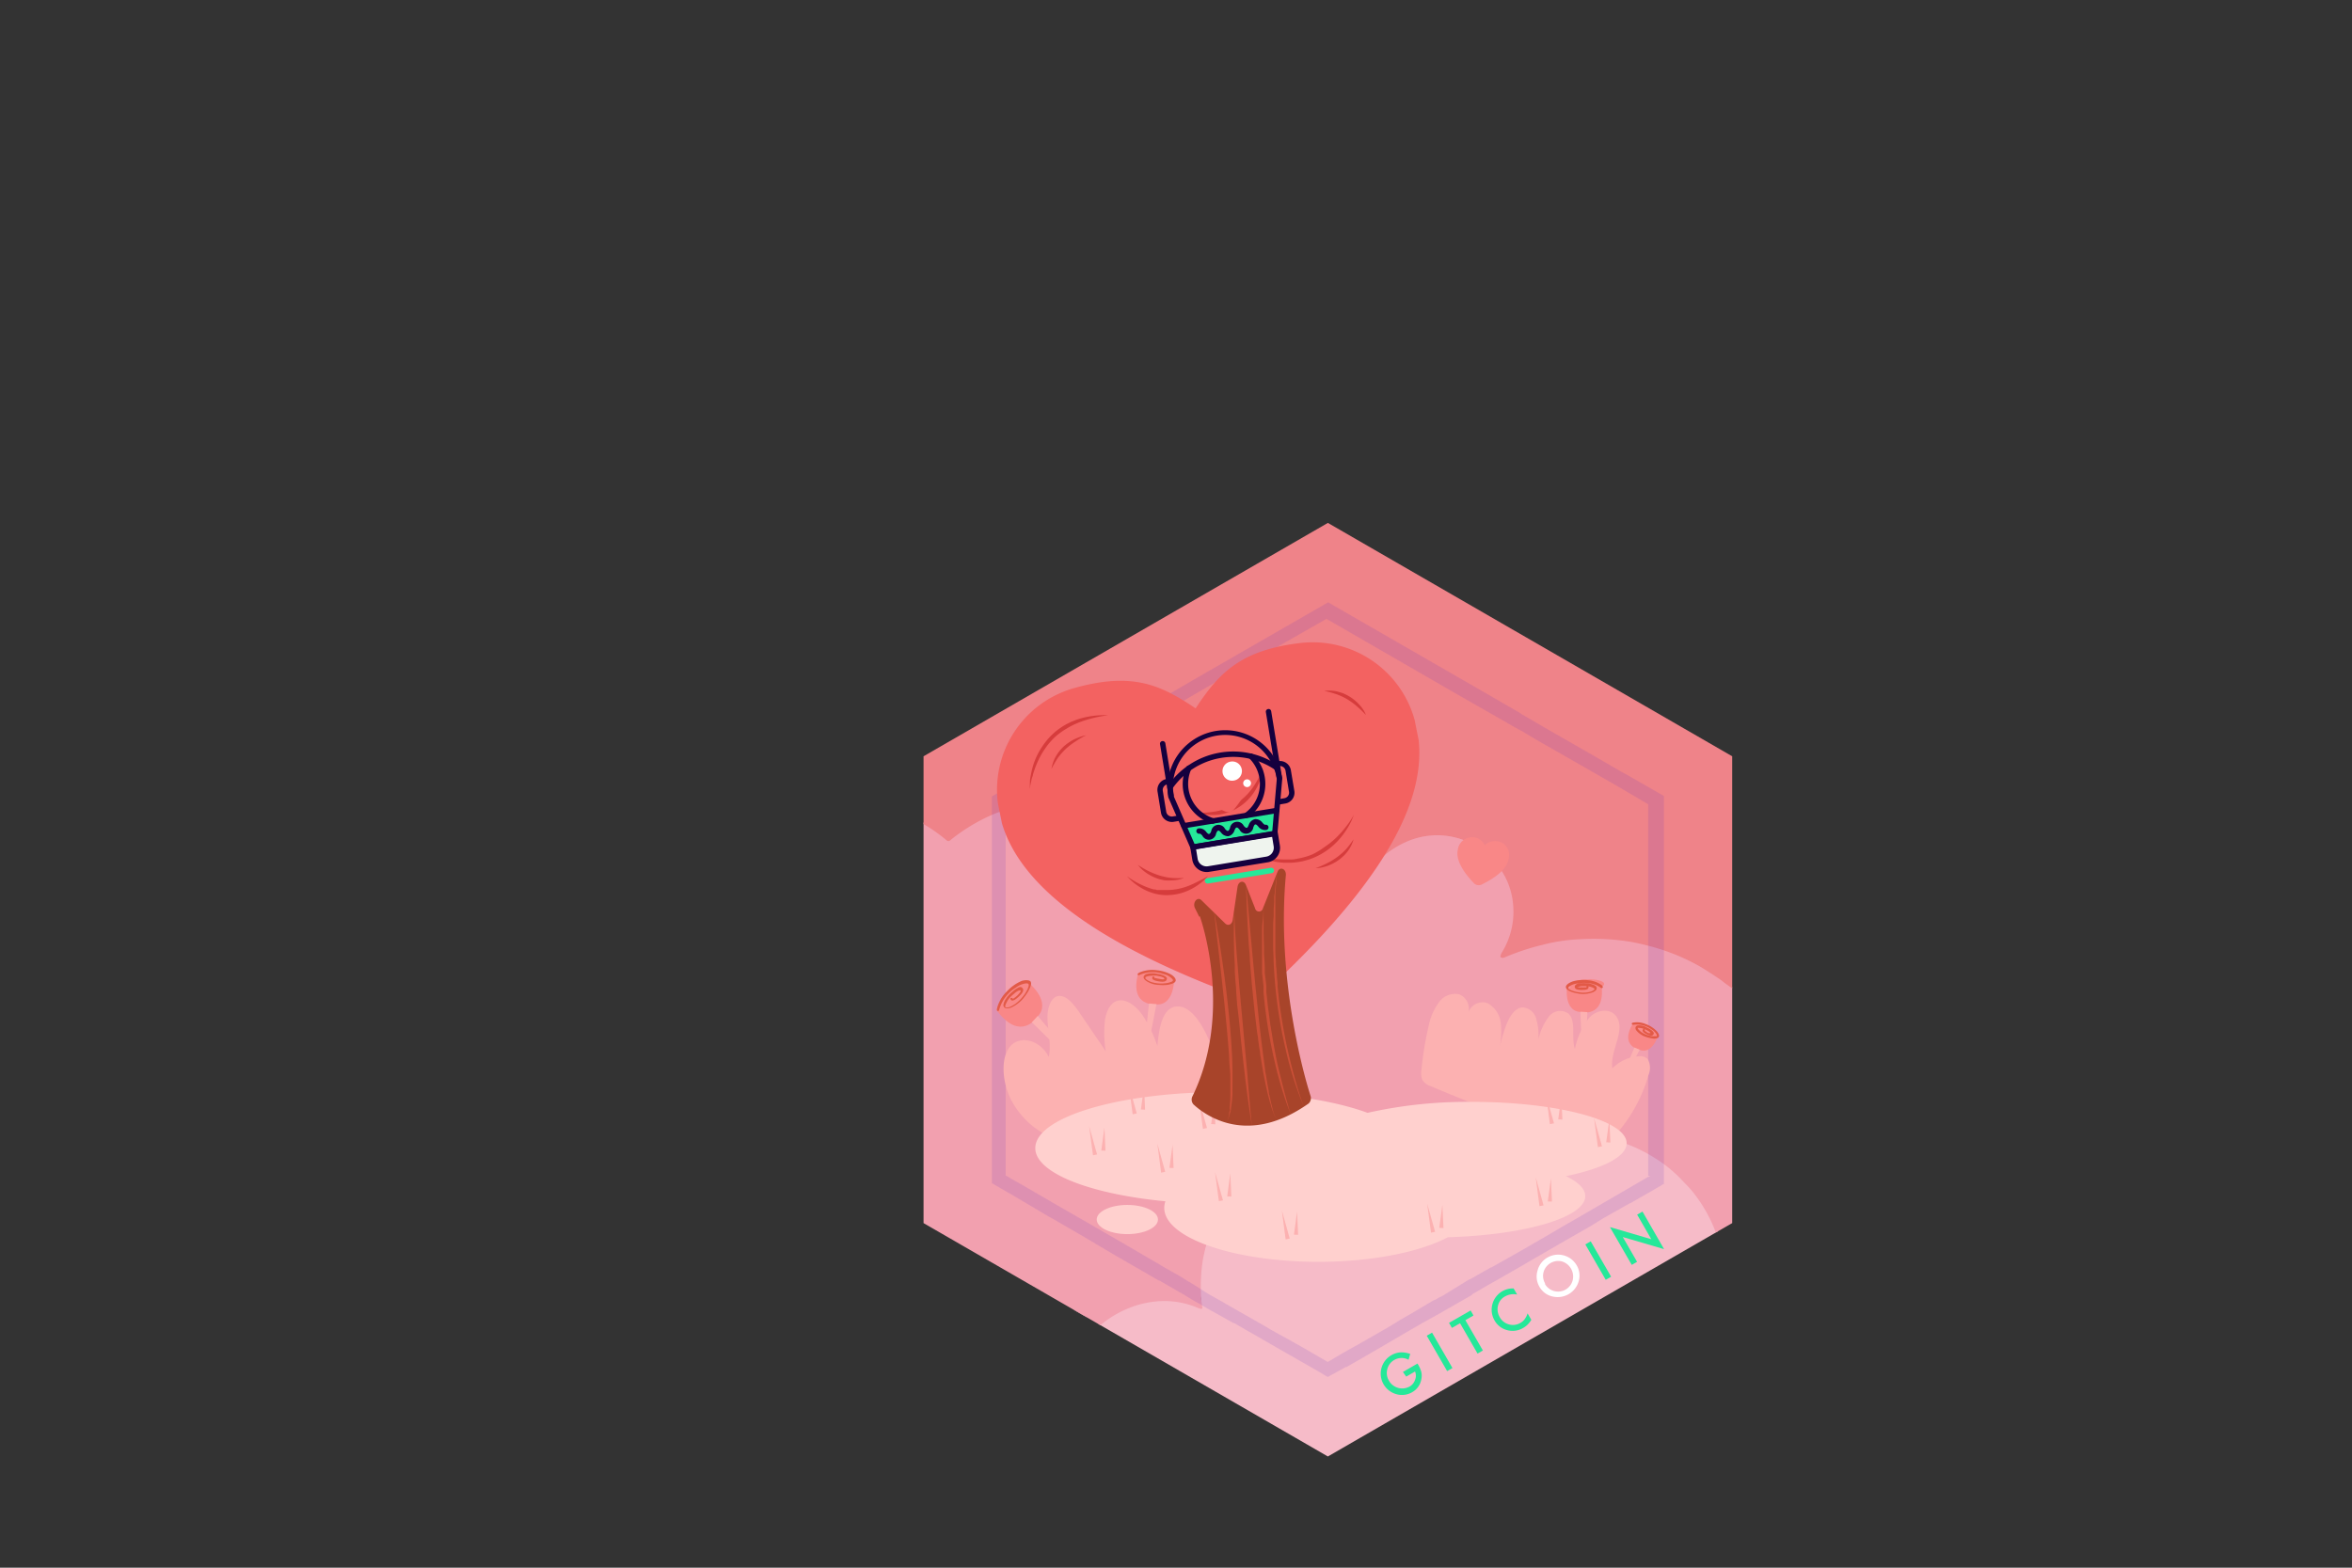 <svg id="Badge" xmlns="http://www.w3.org/2000/svg" xmlns:xlink="http://www.w3.org/1999/xlink" viewBox="0 0 322.44 214.96"><rect x="0" y="0" width="322.44" height="214.96" fill="#333333" stroke="none"/><defs><style>.cls-1{fill:none;}.cls-2{fill:#0fce7c;}.cls-3{clip-path:url(#clip-path);}.cls-4{fill:#fcf0f3;}.cls-5{fill:#f6bbc8;}.cls-6{fill:#f2a0af;}.cls-7{fill:#ef8389;}.cls-8{fill:#fffafb;}.cls-9{fill:#f9d4d6;}.cls-10{fill:#ef848a;}.cls-11{fill:#f0888e;}.cls-12{fill:#f0878d;}.cls-13{fill:#f0898f;}.cls-14{fill:#ef868c;}.cls-15{fill:#5a29c4;opacity:0.13;isolation:isolate;}.cls-16{fill:#fcb1b1;}.cls-17{fill:#f98787;}.cls-18{fill:#e25a47;}.cls-19{fill:#ffd0ce;}.cls-20{fill:#f36261;}.cls-21{fill:#a8442a;}.cls-22{fill:#d63c3c;}.cls-23{fill:#cc5037;}.cls-24{fill:#eff4ee;}.cls-25{fill:#25e899;}.cls-26{fill:#15003e;}.cls-27{fill:#fff;}.cls-28{opacity:0.49;}</style><clipPath id="clip-path" transform="translate(126.61 71.43)"><polygon class="cls-1" points="55.43 0.27 0 32.27 0 96.28 55.43 128.28 110.86 96.28 110.86 32.27 55.43 0.27"/></clipPath></defs><path class="cls-2" d="M40,41.08a5.06,5.06,0,0,1-3.13-7.45c.74-1.27,6.5-2.27,7.59-1.38a5,5,0,0,1,1.79,3.11A5.06,5.06,0,0,1,44,40.43" transform="translate(126.61 71.43)"/><g class="cls-3"><path class="cls-4" d="M195.83-71.27V27.82c-.39.07-.65-.19-.93-.36A43.69,43.69,0,0,0,177.26,21a39,39,0,0,0-8.29-.2A41.91,41.91,0,0,0,155.57,24a2.6,2.6,0,0,1-.36.13.63.63,0,0,1-.71-.17.55.55,0,0,1,0-.71,21.11,21.11,0,0,0,1.08-2.12A14,14,0,0,0,150,3.4a13.4,13.4,0,0,0-7.54-2,15.61,15.61,0,0,0-8.9,3.21c-1.6,1.17-1.18,1.1-2.63,0a16.29,16.29,0,0,0-6.65-3,13.59,13.59,0,0,0-10.86,2.45,13.73,13.73,0,0,0-5.65,9.33,13.94,13.94,0,0,0-.06,3.65c.09.82,0,1-.83.78a22.85,22.85,0,0,0-4.73-.46,22,22,0,0,0-6.92,1.05c-.41.13-.81.29-1.23.39s-.67,0-.71-.5c-.06-.81-.13-1.63-.24-2.43a23.19,23.19,0,0,0-5.5-12A23.37,23.37,0,0,0,72.3-4.34,25.18,25.18,0,0,0,55.44-.22,34,34,0,0,0,52.35,2c-.68.53-.84.55-1.5,0a33.76,33.76,0,0,0-5.38-3.54,25.28,25.28,0,0,0-8.66-2.79A22.8,22.8,0,0,0,22.88-1.88a23.63,23.63,0,0,0-12.79,18,20.59,20.59,0,0,0,0,6.22,1.66,1.66,0,0,1,0,.32c0,.66-.13.79-.74.52A14.55,14.55,0,0,0,5.2,22.05a14.11,14.11,0,0,0-7.7,1.36,17.18,17.18,0,0,0-3.61,2.22c-.62.51-.81.49-1.46,0a16.44,16.44,0,0,0-9-3.63,13.18,13.18,0,0,0-6.28,1.11,14,14,0,0,0-6.71,6c-.44.77-.65.76-1.13,0A23.66,23.66,0,0,0-40.93,19.7a23.36,23.36,0,0,0-9-2.29,25.29,25.29,0,0,0-11.1,2.08c-.29.12-.63.39-.91.19s-.1-.65,0-1a30.35,30.35,0,0,0,.46-7A30.07,30.07,0,0,0-64.09,1.13,30.84,30.84,0,0,0-81.28-15.41a28.92,28.92,0,0,0-10.49-2.08c-7.61-.13-14.32,2.41-20.47,6.68-.9.63-1.76,1.32-2.62,2-.58.46-.7.46-1.28,0a42.68,42.68,0,0,0-6.49-4.42A32.5,32.5,0,0,0-126-14.88a1.64,1.64,0,0,1-.62-.34v-56a1.64,1.64,0,0,1,.76-.06h60a.59.59,0,0,1,.32,0c.66.54,1.1,1.3,1.78,1.84,1.39,1.12,2.76,2.25,4.2,3.3a.91.91,0,0,0,1.22,0c1.58-1.11,3.08-2.33,4.54-3.59a7.68,7.68,0,0,0,1.34-1.56.8.8,0,0,0,.13-.13h.13a1.92,1.92,0,0,0,.89.07H194.94A2.07,2.07,0,0,1,195.83-71.27Z" transform="translate(126.61 71.43)"/><path class="cls-5" d="M195.83,110.93v32.6H-126.61V111.06a11.89,11.89,0,0,1,7.68-4.19,9.58,9.58,0,0,1,3.07,0c.51.09.54-.12.43-.53a25.64,25.64,0,0,1-.88-6.68,26.16,26.16,0,0,1,.58-5.43,26.87,26.87,0,0,1,5.82-11.85,26.78,26.78,0,0,1,9.25-7,25.52,25.52,0,0,1,9.17-2.43,27.12,27.12,0,0,1,9.68,1,34.15,34.15,0,0,1,11.53,6.15c.71.56.71.56,1.41,0a31.76,31.76,0,0,1,14.35-6.8,26.11,26.11,0,0,1,16.27,2.17,26.92,26.92,0,0,1,11.82,11A25.69,25.69,0,0,1-23,97.11a27,27,0,0,1-.28,7.24c0,.12-.08.25,0,.33C-12,100.53-3,103.4,3.86,113.17c.12,0,.16-.22.24-.36A12.41,12.41,0,0,1,20.24,108a13.24,13.24,0,0,1,3,1.82.8.8,0,0,0,1.21,0,13.7,13.7,0,0,1,8.89-3.09,11.18,11.18,0,0,1,4,.8c.74.3.79.26.7-.55a18.7,18.7,0,0,1,.54-7.41C41,91.22,46.54,86,55.16,84.31c5.18-1,10,.21,14.56,2.73a25.38,25.38,0,0,1,3.63,2.45c.66.52.69.53,1.37,0a24.39,24.39,0,0,1,9.59-4.84,20.16,20.16,0,0,1,18.42,4.26,20.37,20.37,0,0,1,7.4,13.85c0,.25,0,.51,0,.77,0,.47.23.6.67.44a21,21,0,0,1,3.49-.89,19.35,19.35,0,0,1,6.53,0c.19,0,.39,0,.58.09.38.09.5-.08.48-.44s0-1,0-1.48a11.32,11.32,0,0,1,2.61-7.45,12,12,0,0,1,7.82-4.58,13.08,13.08,0,0,1,9.38,2.17,7.82,7.82,0,0,1,1,.72.82.82,0,0,0,1.24,0,13.67,13.67,0,0,1,3-1.83,12.44,12.44,0,0,1,16.23,17.34c-.15.29-.53.67-.31.91s.62-.11.92-.23a38.66,38.66,0,0,1,11.31-2.63,34.47,34.47,0,0,1,17.4,3.3c.91.43,1.8.9,2.68,1.4A2.06,2.06,0,0,1,195.83,110.93Z" transform="translate(126.61 71.43)"/><path class="cls-6" d="M195.83,110.93c-.72-.38-1.44-.75-2.15-1.14a29.6,29.6,0,0,0-3-1.4,34.23,34.23,0,0,0-5.51-1.74c-1.25-.28-2.51-.47-3.78-.63a35.66,35.66,0,0,0-4.62-.24c-1,0-2,.16-3,.23a31.19,31.19,0,0,0-5.16.93,32.75,32.75,0,0,0-5.35,1.82c-.11,0-.24.08-.36.13a.3.3,0,0,1-.39-.11c-.13-.16,0-.26,0-.4a15.5,15.5,0,0,0,1.72-4.14,11.75,11.75,0,0,0,.3-3.82,12.38,12.38,0,0,0-2.67-6.57,12.07,12.07,0,0,0-7.2-4.38,11.8,11.8,0,0,0-5.66.24,15,15,0,0,0-5.16,2.67c-.1.08-.22.13-.32.22-.25.23-.43.14-.66-.06a13.73,13.73,0,0,0-6.42-3.08,11.82,11.82,0,0,0-7.22.85,13.31,13.31,0,0,0-3.12,2,12.06,12.06,0,0,0-3.93,6.75,16.84,16.84,0,0,0-.12,4.32c-.43.17-.85-.08-1.29-.12a11.25,11.25,0,0,0-1.84-.19c-.46,0-.88-.16-1.34-.14a22.4,22.4,0,0,0-6.49,1.08l-1,.32a1.49,1.49,0,0,1-.23-.76,20.15,20.15,0,0,0-4.2-11.31c-.47-.62-1-1.15-1.55-1.72a18.1,18.1,0,0,0-3.79-3.14,20.48,20.48,0,0,0-7.3-2.9,19,19,0,0,0-3.43-.36,21.69,21.69,0,0,0-7.85,1.42,24.85,24.85,0,0,0-6.88,4c-.13.11-.28.19-.42.3-.53.43-.54.46-1.07,0a25.1,25.1,0,0,0-5.75-3.62,21.52,21.52,0,0,0-5.49-1.73,20.23,20.23,0,0,0-4-.36,21.61,21.61,0,0,0-7,1.41A20.39,20.39,0,0,0,46.71,88a21.37,21.37,0,0,0-3.77,3.47,20.69,20.69,0,0,0-4.67,10,23.56,23.56,0,0,0-.23,4.67c0,.61.12,1.23.19,1.83-.19.17-.33,0-.48,0a11.71,11.71,0,0,0-5-1,13.22,13.22,0,0,0-4.68,1,14.26,14.26,0,0,0-3.83,2.32.46.46,0,0,1-.71,0,14.93,14.93,0,0,0-3.14-2,14.22,14.22,0,0,0-4.09-1.23,11.78,11.78,0,0,0-7.1,1.26,12,12,0,0,0-5.12,5,.48.48,0,0,1-.27.28,21,21,0,0,0-12-9.65,20.8,20.8,0,0,0-15.27,1.15c-.18-.17-.1-.31-.07-.46.16-.77.24-1.56.35-2.34a25.65,25.65,0,0,0,.09-4.11,23.87,23.87,0,0,0-.55-4.11,26.4,26.4,0,0,0-2.75-7.25,25.89,25.89,0,0,0-3-4.26,26.09,26.09,0,0,0-2.74-2.82,25,25,0,0,0-5.27-3.64,26.85,26.85,0,0,0-6.54-2.44c-1-.22-2-.36-3-.49a29.43,29.43,0,0,0-4.5-.09,23,23,0,0,0-4.87.76,31.61,31.61,0,0,0-8.54,3.64,35.46,35.46,0,0,0-4.48,3.21c-.2.16-.3.15-.48,0a45,45,0,0,0-4.06-2.93,31.49,31.49,0,0,0-6.1-3,28.34,28.34,0,0,0-4.26-1.2,21.33,21.33,0,0,0-4.51-.48h-1a22.35,22.35,0,0,0-6.46.84,28.19,28.19,0,0,0-4.35,1.56,26.94,26.94,0,0,0-6.16,3.92A27.57,27.57,0,0,0-112.29,86a27,27,0,0,0-2.41,5.17,23.09,23.09,0,0,0-1.08,4.41c-.15,1-.22,2.08-.28,3.13a25.1,25.1,0,0,0,.37,5.47,27.74,27.74,0,0,0,.66,3,14.47,14.47,0,0,0-2.67-.21,12.47,12.47,0,0,0-5.74,1.66,11.33,11.33,0,0,0-2.6,2.08c-.16.17-.29.38-.57.38V31.43c.34-.25.62,0,.9.12a29.72,29.72,0,0,1,5.76,3.63c.72.57.72.57,1.41,0a28.36,28.36,0,0,1,10-5.23,22.85,22.85,0,0,1,7.9-.83,22.67,22.67,0,0,1,12.79,5.08,22.71,22.71,0,0,1,8.38,14.83,22.2,22.2,0,0,1-.1,6.66c-.1.65-.09.67.51.42a18.19,18.19,0,0,1,7.73-1.43,17.38,17.38,0,0,1,11.41,4.76,17.47,17.47,0,0,1,3.36,4.14c.49-.59.81-1.22,1.27-1.74a10.56,10.56,0,0,1,6.74-3.69,11.43,11.43,0,0,1,8.35,2.31c.79.56.78.58,1.53,0a12.25,12.25,0,0,1,6.48-2.44,10.25,10.25,0,0,1,4.24.68c.58.21.64.18.57-.43a17,17,0,0,1,1.48-9.16A17.41,17.41,0,0,1-20.08,42a17.84,17.84,0,0,1,7.86-3.21A18.12,18.12,0,0,1-2.16,40.27a21.6,21.6,0,0,1,5,3,.83.83,0,0,0,1.23,0,20.68,20.68,0,0,1,8.49-4.18A17.33,17.33,0,0,1,29,43.75a17.47,17.47,0,0,1,5.3,10.76,3.94,3.94,0,0,1,0,.77c0,.42.17.53.56.39A17.17,17.17,0,0,1,43.66,55c.65.11.68.09.63-.56A10.67,10.67,0,0,1,58.55,43.62a11.92,11.92,0,0,1,3.5,1.91.86.86,0,0,0,1.23,0,12.48,12.48,0,0,1,5.55-2.42,10.68,10.68,0,0,1,10.73,16c-.09.16-.3.35-.16.51s.39,0,.58-.07a30.76,30.76,0,0,1,14-2.32,29.14,29.14,0,0,1,12.14,3.58,30.85,30.85,0,0,1,4.35,2.87c.5.39.55.37.82-.22a13.94,13.94,0,0,1,12-8.65,14.25,14.25,0,0,1,9.18,2.42,15.37,15.37,0,0,1,1.69,1.17.71.71,0,0,0,1.07,0,16.39,16.39,0,0,1,6.66-3.25,13.72,13.72,0,0,1,12,2.87,7.82,7.82,0,0,1,1.25,1.12c.3.36.48.33.65-.11a16.42,16.42,0,0,1,2-3.61A17.44,17.44,0,0,1,170,47.88,18.67,18.67,0,0,1,183,51a20.69,20.69,0,0,1,2.14,1.53,11.28,11.28,0,0,0,.34-2.39,20.73,20.73,0,0,1,9.8-14.82c.17-.11.35-.27.59-.18Z" transform="translate(126.61 71.43)"/><path class="cls-7" d="M195.83,35.17a26.29,26.29,0,0,0-3.33,2.4,19.13,19.13,0,0,0-2.5,2.59,21.11,21.11,0,0,0-2.6,4.13,20.42,20.42,0,0,0-1.78,5.93,21.92,21.92,0,0,1-.32,2.71,5.73,5.73,0,0,1-1-.78,22.67,22.67,0,0,0-7.76-3.77,17.76,17.76,0,0,0-5.81-.43,17,17,0,0,0-6.14,1.75,17.53,17.53,0,0,0-5.42,4.17,18.2,18.2,0,0,0-3.28,5.42l-.08.24c-.14.26-.22.26-.42,0a13.72,13.72,0,0,0-5.5-3.78,13.56,13.56,0,0,0-5.67-.89,14.23,14.23,0,0,0-4.36,1,16.19,16.19,0,0,0-4.69,2.76c-.43.36-.44.34-.89,0a17.59,17.59,0,0,0-6.36-3.27,13.14,13.14,0,0,0-4.58-.45,14.13,14.13,0,0,0-11.89,8.76c-.07.19-.17.38-.27.61A15.37,15.37,0,0,1,109.39,63c-1-.69-2-1.33-3-1.94a29.39,29.39,0,0,0-5.11-2.25,34.2,34.2,0,0,0-4.35-1.1,31.48,31.48,0,0,0-7-.35,24.12,24.12,0,0,0-5.12.78,32.24,32.24,0,0,0-5.06,1.67,1.51,1.51,0,0,1-.3.1c-.33,0-.44-.1-.32-.4a2.22,2.22,0,0,1,.2-.41,10.63,10.63,0,0,0,1.5-6.46,10,10,0,0,0-2-5.26A10.4,10.4,0,0,0,66.18,44,12.81,12.81,0,0,0,63,46a.51.51,0,0,1-.74,0,12.43,12.43,0,0,0-5.2-2.55,10.45,10.45,0,0,0-10,3.32,10.26,10.26,0,0,0-2.48,5.2,10.48,10.48,0,0,0,0,3c.05.33-.11.38-.35.35s-.76-.14-1.14-.18A18.09,18.09,0,0,0,39,55a21.38,21.38,0,0,0-4.43,1c-.36.12-.44.07-.43-.3a14.63,14.63,0,0,0-.81-4.59,17,17,0,0,0-2.57-5A17.74,17.74,0,0,0,24,40.45,16.53,16.53,0,0,0,19.23,39a16,16,0,0,0-2.67-.23,19.54,19.54,0,0,0-7.18,1.53,25.28,25.28,0,0,0-4.93,2.87c-.26.19-.51.39-.76.6a.38.38,0,0,1-.56,0,22.2,22.2,0,0,0-4.28-2.83,19.06,19.06,0,0,0-5.08-1.78,15.83,15.83,0,0,0-3.69-.37,17.75,17.75,0,0,0-7.19,1.69,20.1,20.1,0,0,0-4.33,2.87,17.75,17.75,0,0,0-3.92,5,16.55,16.55,0,0,0-1.82,5.66,12.32,12.32,0,0,0,0,4,4.94,4.94,0,0,0,.13,1.12A1.43,1.43,0,0,1-27.8,59a9.64,9.64,0,0,0-4.13-.78,11.24,11.24,0,0,0-5.31,1.55,14.35,14.35,0,0,0-1.95,1.34c-.23.18-.36.14-.55,0a12.27,12.27,0,0,0-4.37-2.38,9.58,9.58,0,0,0-3.35-.48,10.28,10.28,0,0,0-6.46,2.51A11.37,11.37,0,0,0-56.55,64a18,18,0,0,0-10.24-8.29,17.85,17.85,0,0,0-13.09,1,2.79,2.79,0,0,1,.09-.94,14.67,14.67,0,0,0,.24-2.48c0-.39.15-.75.13-1.15a26.47,26.47,0,0,0-1-6.38,23.11,23.11,0,0,0-3-6.37,21.58,21.58,0,0,0-3.26-3.87,24.24,24.24,0,0,0-4.79-3.44,23.48,23.48,0,0,0-7.31-2.51,8.3,8.3,0,0,0-1.72-.18c-.6,0-1.19-.15-1.79-.13a26.65,26.65,0,0,0-6.64,1,27.58,27.58,0,0,0-7.87,3.86,15.42,15.42,0,0,0-2.09,1.6.41.41,0,0,1-.66,0,31.48,31.48,0,0,0-4.59-3.17c-.69-.39-1.41-.73-2.12-1.08a1.17,1.17,0,0,0-.38-.07V-15.22a1.64,1.64,0,0,1,.86.24A40.39,40.39,0,0,1-116-9l.14.13c.4.31.41.32.79,0a41.22,41.22,0,0,1,9.17-5.81,34.43,34.43,0,0,1,9.09-2.73,30,30,0,0,1,6.56-.25A30.61,30.61,0,0,1-76.54-13.3a30.72,30.72,0,0,1,7.13,5.87A30.83,30.83,0,0,1-62,7.14a30.39,30.39,0,0,1,.59,7.73A26.81,26.81,0,0,1-62,19.33c0,.08,0,.17,0,.36,5.85-2.65,11.8-3.35,17.94-1.42A24.12,24.12,0,0,1-30.16,29.56a1,1,0,0,0,.36-.46A14.08,14.08,0,0,1-23,23a13.42,13.42,0,0,1,6.4-1.16,16.41,16.41,0,0,1,9.17,3.7l.2.17c.4.31.42.31.82,0A17.74,17.74,0,0,1-.63,22.47a13.82,13.82,0,0,1,5.26-.67,13.5,13.5,0,0,1,5,1.29.31.31,0,0,0,.31,0c0-.24,0-.51-.06-.77A23.06,23.06,0,0,1,11.84,9.43a23.57,23.57,0,0,1,5.82-7.94A23.74,23.74,0,0,1,35.75-4.62,24.44,24.44,0,0,1,43.87-2.5,31,31,0,0,1,51,1.93l.21.15c.39.29.4.3.76,0A32.21,32.21,0,0,1,55.19-.28,27.18,27.18,0,0,1,65.34-4.35a23.9,23.9,0,0,1,6.86-.19A23.08,23.08,0,0,1,83.1-.41,24,24,0,0,1,93,14.71a19.07,19.07,0,0,1,.42,3.7c0,.1,0,.21,0,.31.22.1.39,0,.56-.09a22,22,0,0,1,5.81-1.34,24.82,24.82,0,0,1,4.95.05c.81.1,1.61.22,2.41.39.35.08.39,0,.35-.36a14,14,0,0,1,4.54-12.48,13.63,13.63,0,0,1,7.63-3.58,14.27,14.27,0,0,1,7.68,1.09,18.35,18.35,0,0,1,4.44,2.71.45.45,0,0,0,.69,0,17,17,0,0,1,6-3.27,13.82,13.82,0,0,1,13.09,2.53,13.82,13.82,0,0,1,5.05,8.22,14.29,14.29,0,0,1-.9,8.51,18.22,18.22,0,0,1-1.16,2.29c-.09.15-.29.29-.1.51s.38.2.63.1c1.3-.56,2.63-1.06,4-1.49a44.93,44.93,0,0,1,7.26-1.66,39.84,39.84,0,0,1,8.09-.33,38.61,38.61,0,0,1,9.28,1.69,46.17,46.17,0,0,1,12,5.62Z" transform="translate(126.61 71.43)"/><path class="cls-8" d="M195.83-71.27H-51.51c-.23,0-.51.14-.71-.12H195.25C195.44-71.39,195.68-71.54,195.83-71.27Z" transform="translate(126.61 71.43)"/><path class="cls-8" d="M-65.63-71.27h-61s-.06-.13.07-.13.34,0,.51,0h60.4s0,.06,0,.09S-65.62-71.27-65.63-71.27Z" transform="translate(126.61 71.43)"/><path class="cls-9" d="M-65.63-71.27v-.13h13.28l0,.16a1.89,1.89,0,0,1-1,.19H-64.74a3.23,3.23,0,0,1-.76-.1Z" transform="translate(126.61 71.43)"/><path class="cls-10" d="M-48.64-1.75A11.84,11.84,0,0,1-39.06-13.5a12.2,12.2,0,0,1,8.66,1.61,15.51,15.51,0,0,1,2.06,1.44.39.39,0,0,0,.59,0,15.54,15.54,0,0,1,3-1.92A12.22,12.22,0,0,1-18-13.65a11.38,11.38,0,0,1,6.55,2.87,11.66,11.66,0,0,1,3.92,7,11.71,11.71,0,0,1-.67,6.31,15.94,15.94,0,0,1-4.62,6.33c-2.11,1.79-4.23,3.57-6.4,5.3-2.7,2.15-5.46,4.23-8.33,6.16-.53.36-.49.28-.89,0-2.7-1.83-5.31-3.78-7.87-5.8-2.41-1.91-4.78-3.85-7.1-5.87a15,15,0,0,1-4.82-7.45A9.88,9.88,0,0,1-48.64-1.75Z" transform="translate(126.61 71.43)"/><path class="cls-10" d="M-79.26-42.65a10.88,10.88,0,0,1-2.58,6.73,22,22,0,0,1-3.36,3.18c-2.56,2.16-5.16,4.26-7.87,6.23-.89.64-1.79,1.27-2.68,1.89-.49.34-.5.33-1,0-2.43-1.65-4.78-3.42-7.07-5.26-1.78-1.42-3.54-2.86-5.24-4.37a11.56,11.56,0,0,1-4.07-7.25,9.37,9.37,0,0,1,2.33-7.7,9.61,9.61,0,0,1,5.22-3.11,9.82,9.82,0,0,1,6.34.72A10.77,10.77,0,0,1-96.69-50c.48.39.51.29.91,0a11.79,11.79,0,0,1,4.4-2.21,9.79,9.79,0,0,1,12,7.71A14.55,14.55,0,0,1-79.26-42.65Z" transform="translate(126.61 71.43)"/><path class="cls-10" d="M19.11-40a10.92,10.92,0,0,1,6.82,2.44,2.43,2.43,0,0,1,.25.2.35.35,0,0,0,.55,0,11.9,11.9,0,0,1,2.91-1.78,9.51,9.51,0,0,1,8.51.22,9.48,9.48,0,0,1,5.18,7.18,10.21,10.21,0,0,1-1.69,7.28,16,16,0,0,1-3.41,3.66c-2.53,2.12-5.08,4.22-7.74,6.19-1.19.88-2.41,1.72-3.61,2.59A.62.62,0,0,1,26-12c-3.37-2.3-6.58-4.8-9.71-7.42-1-.84-2-1.65-3-2.54A11.49,11.49,0,0,1,9.56-28.9a9.71,9.71,0,0,1,6.57-10.59,9.69,9.69,0,0,1,1.75-.42A11.54,11.54,0,0,1,19.11-40Z" transform="translate(126.61 71.43)"/><path class="cls-10" d="M55.43-19.57a7.51,7.51,0,0,1,6.15-7.74,7.91,7.91,0,0,1,6.21,1.71c.44.34.44.35.9,0a8.17,8.17,0,0,1,4.86-1.81,6.85,6.85,0,0,1,3.81,1,7.18,7.18,0,0,1,3.57,5.17,7.79,7.79,0,0,1-1.56,6,15.45,15.45,0,0,1-2.79,2.75c-2.22,1.86-4.48,3.67-6.84,5.35-.37.26-.76.49-1.11.77a.59.59,0,0,1-.81,0c-1.09-.75-2.18-1.52-3.23-2.33-2.12-1.61-4.21-3.27-6.18-5A8.41,8.41,0,0,1,55.43-19.57Z" transform="translate(126.61 71.43)"/><path class="cls-10" d="M.71-62.95a10.61,10.61,0,0,1,2.78-1.61,7.07,7.07,0,0,1,9.34,5.1,7.39,7.39,0,0,1-1.4,6.08,15.08,15.08,0,0,1-2.78,2.75c-1.94,1.63-3.92,3.21-6,4.69-.54.39-1.1.76-1.63,1.15a.49.49,0,0,1-.68,0c-1.88-1.28-3.69-2.66-5.47-4.08-1.23-1-2.47-2-3.63-3.08a8.52,8.52,0,0,1-2.68-4.52,7,7,0,0,1,5.47-8.37A7.46,7.46,0,0,1,0-63.49Z" transform="translate(126.61 71.43)"/><path class="cls-10" d="M187.88-29.14a7,7,0,0,1-1.68,4.42A14.36,14.36,0,0,1,184-22.66c-2,1.67-4,3.29-6.16,4.76a1.59,1.59,0,0,0-.27.18c-.27.26-.52.19-.8,0-1.17-.81-2.31-1.65-3.43-2.52-1.37-1.06-2.71-2.17-4-3.3a7.62,7.62,0,0,1-2.82-4.91A5.82,5.82,0,0,1,167.83-33a6,6,0,0,1,5-2.28,6.56,6.56,0,0,1,4,1.5.55.55,0,0,0,.82,0,6.69,6.69,0,0,1,4.23-1.5,6.17,6.17,0,0,1,6,5.06A9.81,9.81,0,0,1,187.88-29.14Z" transform="translate(126.61 71.43)"/><path class="cls-10" d="M-66-25.44a5,5,0,0,1,5.11-5.09,5.47,5.47,0,0,1,2.94,1c.62.41.61.42,1.25,0a5.38,5.38,0,0,1,3.14-1,5,5,0,0,1,4.87,4.3,5.52,5.52,0,0,1-1.2,4.14,13.6,13.6,0,0,1-2.39,2.22q-2.14,1.8-4.44,3.41c-.59.42-.59.42-1.17,0A64.23,64.23,0,0,1-64-21.26a6,6,0,0,1-1.92-3.2A5.31,5.31,0,0,1-66-25.44Z" transform="translate(126.61 71.43)"/><path class="cls-10" d="M98.66-9.43a5.44,5.44,0,0,1-2,4.34A57.83,57.83,0,0,1,90.94-.6c-.53.36-.46.36-1,0a65.45,65.45,0,0,1-5.27-4.12,7.19,7.19,0,0,1-1.39-1.42,4.76,4.76,0,0,1-.49-5.32,4.76,4.76,0,0,1,6.77-1.76c.3.19.55.59.91.54s.57-.35.87-.52a4.67,4.67,0,0,1,5.53.28A4.27,4.27,0,0,1,98.66-9.43Z" transform="translate(126.61 71.43)"/><path class="cls-10" d="M-65.5-71.14c.1-.15.26-.13.41-.13H-52.5l.13,0a5.21,5.21,0,0,1-1.41,1.72,54.36,54.36,0,0,1-4.65,3.64c-.52.35-.53.36-1.06,0a60.18,60.18,0,0,1-5-4A6.42,6.42,0,0,1-65.5-71.14Z" transform="translate(126.61 71.43)"/><path class="cls-10" d="M-8.41-18.29A1.65,1.65,0,0,1-6-19.8a1.08,1.08,0,0,0,1.1,0,1.63,1.63,0,0,1,2.06.52,1.73,1.73,0,0,1-.05,2.14,13.13,13.13,0,0,1-2.36,2,.35.35,0,0,1-.47,0A17,17,0,0,1-7.88-17,1.71,1.71,0,0,1-8.41-18.29Z" transform="translate(126.61 71.43)"/><path class="cls-10" d="M80.55-42.38a1.44,1.44,0,0,1,2-1.4,1.14,1.14,0,0,0,1.06,0,1.45,1.45,0,0,1,1.78.46,1.48,1.48,0,0,1-.09,1.9,10.81,10.81,0,0,1-2,1.67.31.31,0,0,1-.4,0A13.89,13.89,0,0,1,81-41.29,1.5,1.5,0,0,1,80.55-42.38Z" transform="translate(126.61 71.43)"/><path class="cls-10" d="M184.75-10.83c.4-.1.72.35,1.1.32s.67-.35,1.08-.33a1.44,1.44,0,0,1,1.35.91,1.6,1.6,0,0,1-.4,1.78c-.57.51-1.21,1-1.81,1.44a.36.36,0,0,1-.51,0c-.57-.46-1.17-.88-1.71-1.36a1.59,1.59,0,0,1,0-2.43A1.26,1.26,0,0,1,184.75-10.83Z" transform="translate(126.61 71.43)"/><path class="cls-10" d="M-108.43-61c.36-.08.68.27,1.05.27s.68-.29,1.09-.28a1.46,1.46,0,0,1,1.35,2.08,1.61,1.61,0,0,1-.39.58,21.61,21.61,0,0,1-1.76,1.4.46.46,0,0,1-.63,0c-.55-.45-1.13-.86-1.65-1.33a1.51,1.51,0,0,1-.47-1.8A1.37,1.37,0,0,1-108.43-61Z" transform="translate(126.61 71.43)"/><path class="cls-10" d="M103.67-12.27a1.13,1.13,0,0,1,.71.14c.28.22.51.15.81,0a1.45,1.45,0,0,1,2.13,1A1.39,1.39,0,0,1,107-9.84a10.79,10.79,0,0,1-2,1.69.31.31,0,0,1-.41,0,11.76,11.76,0,0,1-1.94-1.58,1.53,1.53,0,0,1,.22-2.31A1.27,1.27,0,0,1,103.67-12.27Z" transform="translate(126.61 71.43)"/><path class="cls-10" d="M-20.41-48.51a1.44,1.44,0,0,1,2-1.39,1,1,0,0,0,1,0,1.44,1.44,0,0,1,1.75.37,1.56,1.56,0,0,1,.07,1.81,9.1,9.1,0,0,1-2.13,1.83.33.33,0,0,1-.42,0A12.84,12.84,0,0,1-20-47.51,1.35,1.35,0,0,1-20.41-48.51Z" transform="translate(126.61 71.43)"/><path class="cls-11" d="M47.65-20.77c0,.33-.3.45-.5.63s-.32.06-.46-.05-.45-.31-.39-.61c.1-.54.55-.25.84-.32S47.58-21,47.65-20.77Z" transform="translate(126.61 71.43)"/><path class="cls-12" d="M90.28-51.54c.46,0,.69.13.68.37s-.5.7-.68.69a1,1,0,0,1-.67-.69C89.61-51.45,89.77-51.54,90.28-51.54Z" transform="translate(126.61 71.43)"/><path class="cls-13" d="M-43.08-48.82a1.08,1.08,0,0,1-.69.69c-.22,0-.69-.49-.66-.71s.21-.38.49-.38C-43.33-49.21-43.09-49.11-43.08-48.82Z" transform="translate(126.61 71.43)"/><path class="cls-12" d="M131-13.52c.51,0,.67.08.67.36a1,1,0,0,1-.66.7c-.22,0-.65-.47-.64-.71S130.47-13.52,131-13.52Z" transform="translate(126.61 71.43)"/><path class="cls-11" d="M-12.94-21c0,.28-.28.43-.5.6s-.32,0-.45-.08a2.43,2.43,0,0,1-.29-.26.46.46,0,0,1-.1-.29c0-.36.29-.35.57-.34C-13.15-21.4-13-21.32-12.94-21Z" transform="translate(126.61 71.43)"/><path class="cls-14" d="M168.09-49.48c.53,0,.68.08.68.36a.88.88,0,0,1-.62.66.87.87,0,0,1-.68-.67C167.48-49.4,167.63-49.48,168.09-49.48Z" transform="translate(126.61 71.43)"/><path class="cls-11" d="M-124-30.16c.31,0,.63-.09.7.3,0,.21-.42.7-.65.72s-.7-.44-.69-.67S-124.44-30.16-124-30.16Z" transform="translate(126.61 71.43)"/><path class="cls-12" d="M-86.12-26.56a.91.91,0,0,1-.66.63.86.86,0,0,1-.65-.7c0-.3.19-.36.84-.32C-86.25-26.93-86.11-26.81-86.12-26.56Z" transform="translate(126.61 71.43)"/></g><g id="Layer_2-2" data-name="Layer 2-2"><g id="Layer_16" data-name="Layer 16"><path class="cls-15" d="M96.32,34.74l-.56-.29L95,34l-.78-.44-.1-.07-.49-.28-.51-.29-.89-.52L85,28.25l-1.7-1-.73-.42-.45-.26-.47-.31h0l-.42-.24-.41-.24-5.33-3.08L56,11.47l-.53-.31-.47.27L37.83,21.31l-5,2.91L31.54,25l-.54.31h-.1l-.25.15-.42.26-.29.16-.27.17-.18.09L27.91,27h0l-1.78,1h0l-.57.34-.77.43h0l-3.28,2h0l-2.37,1.37-1,.59-3,1.72-4.24,2.44-1.53.88V90.85h.08l1.71,1,.74.42.16.09,4.32,2.56.68.4.54.3,1.88,1.09,1.59.92.46.26,1.29.77,3.38,2,5.39,3.11.68.39h.08l.15.08.1.08.18.09h0l1.91,1.11.88.5,1.28.78.9.51.18.09.31.2.19.1.47.28,3.57,2h.09l.44.25.63.36.71.42h0l.54.3,1.51.87,3.32,1.91,4.48,2.56,1,.6.23.13h0l.2-.11.14-.09h0l.32-.17,1.8-1H58l.69-.4.5-.29.24-.13,3.85-2.23,2.5-1.47.73-.42.67-.39.67-.38.44-.27,2.32-1.28.4-.22h0l.23-.14.22-.13.62-.35.81-.47,1.28-.73.46-.26h0l.46-.27h0l.22-.2.54-.3.37-.22.34-.2.55-.32.22-.13.32-.18.42-.23h0l.13-.08.24-.13L82.26,102l.38-.23,1.1-.64,3.06-1.77,1.56-.9,3.06-1.75,1.78-1.1,3.64-2.06h.06L99.6,92l.9-.52,1-.59V37.72Zm3.29,55.05-.51.29-.32.19-.59.34L90.64,95l-1.08.63-1.89,1.08-1.69,1-3.12,1.81-1.28.73-.72.41-3,1.69h-.08l-.15.09-.18.11-.58.32-.89.51-.22.13h0l-.81.46h-.09l-3.91,2.41h-.08l-.79.45H70l-.91.53-2.15,1.28-1.54.88-1.62,1-1.1.63-3,1.72-1.28.71h0l-.76.43-.28.16-1.95,1.15-3.44-2-1.28-.72-.61-.34-1.82-1-.72-.41-.69-.41-5.26-3-.77-.45h0l-1.79-1L37,104.69l-.9-.53-.59-.38-.24-.14-.42-.26-.22-.11-1.76-1-.3-.18-.19-.12-1.5-.87-3.42-2-3.92-2.26-.29-.17-1.46-.85-.44-.25-3-1.72L13.45,91l-.91-.51-.39-.23-.23-.13-.66-.38v-51l3.84-2.26,3-1.72.94-.55h0l3.2-1.84h0l1.35-.8h0l1.8-1,1.28-.73.42-.24h0l.75-.45.46-.27h0l3-1.72h0l.78-.44.36-.21.19-.11.29-.17.17-.1.27-.16h0l8-4.64L54.76,13.7l.47-.27.53.3,16.83,9.72,7,4h0l.32.18.1.07.44.25.36.21,1.28.7L84,30l7,4,1.41.81.55.32h0l.76.43.2.12.53.3.54.31,4.35,2.56V89.79Z" transform="translate(126.61 71.43)"/></g></g><path class="cls-16" d="M45.4,82.49a15.07,15.07,0,0,0-.28-7.88c-.54-1.83-1.55-3.76-3-4.47s-3,.69-2.4,2.51c-1-2.75-2.72-6.09-4.86-6.08s-2.58,3-2.8,5.43a18.79,18.79,0,0,0-2-4.18c-.86-1.24-2.1-2.2-3.2-2.08S25.12,67,24.88,68.38a15.9,15.9,0,0,0,.1,4.34l-3.52-5.18c-.75-1.1-1.66-2.31-2.67-2.4C17.48,65,16.89,66.83,17,68.5s.5,3.48.17,5c-1.23-2.44-4.06-3-5.34-1.39s-1.06,4.82.17,7.25a11.32,11.32,0,0,0,5.33,5.08,18.54,18.54,0,0,0,6.15,1.36c7.9.74,16,.83,22.36-3.45" transform="translate(126.61 71.43)"/><path class="cls-16" d="M92.38,86.55a20.9,20.9,0,0,0,7-10.57,2.47,2.47,0,0,0-.09-2.17,1.44,1.44,0,0,0-1.21-.4,5.44,5.44,0,0,0-3.65,1.66c-.36-2.37,1.8-5.1.63-7-.79-1.32-2.68-1.1-3.76,0a10,10,0,0,0-2,4.35c-.55-1.57.23-3.8-.89-4.87a1.94,1.94,0,0,0-2.72.47,7.93,7.93,0,0,0-1.4,3.09,8.17,8.17,0,0,0-.3-2.85,2.07,2.07,0,0,0-1.87-1.56c-1.13.07-1.88,1.42-2.32,2.64a22.66,22.66,0,0,0-.92,3.37,11.42,11.42,0,0,0,.26-3.76,3.52,3.52,0,0,0-1.83-2.83,2.06,2.06,0,0,0-2.67,1.45,2.12,2.12,0,0,0-1.23-2.67A2.73,2.73,0,0,0,70.66,66a8.16,8.16,0,0,0-1.39,3.13,45.77,45.77,0,0,0-1,6.06,2.73,2.73,0,0,0,.09,1.4,2,2,0,0,0,1.16.91q11.25,4.76,22.83,8.44c.4.13,1,.06,1-.43" transform="translate(126.61 71.43)"/><path class="cls-17" d="M88.2,64s-.41,3.19,1.85,3.34c0,0,3.39.88,2.91-3.56Z" transform="translate(126.61 71.43)"/><ellipse class="cls-17" cx="90.58" cy="63.88" rx="2.38" ry="0.74" transform="matrix(1, -0.05, 0.05, 1, 123.76, 75.68)"/><path class="cls-18" d="M93.06,63.73A3.58,3.58,0,0,0,91.3,63a5.6,5.6,0,0,0-2.08.08,2.61,2.61,0,0,0-.77.32c-.18.12-.39.29-.39.52s.31.45.53.55a4.11,4.11,0,0,0,1,.3,3.79,3.79,0,0,0,2-.09,1.21,1.21,0,0,0,.62-.38.38.38,0,0,0-.05-.51,1.33,1.33,0,0,0-.56-.27,2.85,2.85,0,0,0-.58-.12,5,5,0,0,0-1.09,0,.81.81,0,0,0-.62.32.34.34,0,0,0,.13.45,1.14,1.14,0,0,0,.51.13,2.72,2.72,0,0,0,.57,0,1.22,1.22,0,0,0,.46-.09.29.29,0,0,0,.18-.33c-.06-.18-.34-.1-.28.07l-.08,0h0l-.16,0a2.57,2.57,0,0,1-.48,0,1.51,1.51,0,0,1-.42,0L89.55,64h0s0,0,0,0,.35-.17.52-.19a4.72,4.72,0,0,1,.92,0,1.88,1.88,0,0,1,.9.26c.09.07.13.12.06.21a1.26,1.26,0,0,1-.51.27,3.59,3.59,0,0,1-1.63.08,3.73,3.73,0,0,1-.86-.21,1.76,1.76,0,0,1-.37-.17c-.07,0-.2-.1-.21-.19s.2-.27.29-.32a2.08,2.08,0,0,1,.64-.25,5.17,5.17,0,0,1,1.92-.1,3.26,3.26,0,0,1,1.65.64c.15.12.35-.09.21-.2Z" transform="translate(126.61 71.43)"/><polygon class="cls-16" points="216.65 138.72 216.82 142.45 217.48 142.42 217.61 138.78 216.65 138.72"/><path class="cls-17" d="M14.52,63.42s3,2.48,1.15,4.51c0,0-2.27,3.62-5.56-.72Z" transform="translate(126.61 71.43)"/><ellipse class="cls-17" cx="12.31" cy="65.31" rx="2.91" ry="0.91" transform="translate(87 95.25) rotate(-40.7)"/><path class="cls-18" d="M10.3,67.3A5.18,5.18,0,0,1,12.65,64a2.91,2.91,0,0,1,1.4-.59c.13,0,.3,0,.35.12a.45.45,0,0,1,0,.28,3,3,0,0,1-.19.5A5.65,5.65,0,0,1,12.87,66a3.55,3.55,0,0,1-.77.51,1.43,1.43,0,0,1-.74.21c-.42,0,.09-.8.19-1a3.67,3.67,0,0,1,.44-.52c.14-.14.29-.26.44-.39s.25-.21.39-.3a1.18,1.18,0,0,1,.37-.14.25.25,0,0,1,.12,0s0,0,0,0a.11.11,0,0,1,0,.06.31.31,0,0,1,0,.08,1.64,1.64,0,0,1-.14.22,3.43,3.43,0,0,1-.85.76l-.06,0-.07,0s0,0,0,0c-.06-.17-.34-.09-.27.08.21.53.95-.17,1.15-.36s.79-.73.53-1.1-.59-.14-.83,0a2.75,2.75,0,0,0-.44.32c-.17.14-.34.28-.5.44a3.24,3.24,0,0,0-.52.64,1.89,1.89,0,0,0-.34.75.44.44,0,0,0,.31.56,1.5,1.5,0,0,0,.9-.18,4.74,4.74,0,0,0,1.74-1.5,5.34,5.34,0,0,0,.65-1.08c.1-.25.27-.62.11-.89s-.92-.22-1.26-.08a5.76,5.76,0,0,0-1.94,1.37,5,5,0,0,0-1.29,2,3.39,3.39,0,0,0-.13.55.16.16,0,0,0,.1.18c.07,0,.17,0,.18-.1Z" transform="translate(126.61 71.43)"/><polygon class="cls-16" points="142.26 139.31 145.23 142.76 144.62 143.29 141.46 140.17 142.26 139.31"/><path class="cls-17" d="M34.34,63.09s-.06,3.39-2.44,3.2c0,0-3.68.41-2.5-4.16Z" transform="translate(126.61 71.43)"/><ellipse class="cls-17" cx="31.87" cy="62.61" rx="0.78" ry="2.52" transform="translate(90.96 153.45) rotate(-79.05)"/><path class="cls-18" d="M29.47,62.32a4.41,4.41,0,0,1,3.4-.19,2.35,2.35,0,0,1,1.27.72c.12.18,0,.27-.15.34a3.11,3.11,0,0,1-.9.21,4.61,4.61,0,0,1-1.88-.18,2.35,2.35,0,0,1-.57-.29,1,1,0,0,1-.22-.19.22.22,0,0,1,0-.14c.06-.11.26-.15.38-.18a3.07,3.07,0,0,1,.53-.06,2.68,2.68,0,0,1,.63,0l.48.1a1.93,1.93,0,0,1,.34.11c.08,0,.21.11.23.2s0,0,0,.06a1,1,0,0,1-.46,0l-.54-.09-.21-.06-.07,0s0,0,0,0-.08-.07-.1,0c.09-.17-.16-.31-.24-.15-.23.43.59.56.85.6s.88.16,1.06-.17-.06-.45-.25-.57a2.89,2.89,0,0,0-.95-.28,3.13,3.13,0,0,0-1.46,0,.61.61,0,0,0-.45.34c-.08.23.11.45.28.58a3.22,3.22,0,0,0,1.79.59,5.34,5.34,0,0,0,1.13,0,3.61,3.61,0,0,0,.55-.12,1.41,1.41,0,0,0,.45-.2c.49-.38-.13-.91-.46-1.11a5.12,5.12,0,0,0-2-.59,4.37,4.37,0,0,0-2.06.22,3.55,3.55,0,0,0-.44.21.14.14,0,0,0,.14.25Z" transform="translate(126.61 71.43)"/><polygon class="cls-16" points="158.54 137.69 157.79 141.56 157.1 141.42 157.52 137.6 158.54 137.69"/><path class="cls-17" d="M100.66,70.71s-.8,2.48-2.5,1.81c0,0-2.79-.53-.91-3.61Z" transform="translate(126.61 71.43)"/><ellipse class="cls-17" cx="98.96" cy="69.81" rx="0.6" ry="1.93" transform="translate(117.59 196.07) rotate(-62.12)"/><path class="cls-18" d="M97.27,69.09a3.43,3.43,0,0,1,2.56.65,1.84,1.84,0,0,1,.69.72c0,.08.06.16,0,.19a.84.84,0,0,1-.27,0,2.43,2.43,0,0,1-.38,0,3.6,3.6,0,0,1-1.31-.46,1.81,1.81,0,0,1-.41-.32c-.09-.08-.25-.23-.24-.36s0,0,0,0a.47.47,0,0,1,.17,0,1.84,1.84,0,0,1,.41.06,3.08,3.08,0,0,1,1,.46.55.55,0,0,1,.18.19.05.05,0,0,1,0,0h0a.78.78,0,0,1-.33,0A2.69,2.69,0,0,1,99,70l-.15-.1,0,0h0l0,0s0,0,0,0c.12-.14-.08-.34-.2-.2-.28.3.31.59.52.69s.66.32.86.06,0-.38-.11-.52a2.23,2.23,0,0,0-.67-.42A2.18,2.18,0,0,0,98,69.17a.4.4,0,0,0-.39.24.57.57,0,0,0,.17.52,2.77,2.77,0,0,0,1.23.81,4.51,4.51,0,0,0,.88.21,1.26,1.26,0,0,0,.77-.06c.35-.22.08-.66-.1-.88a3.82,3.82,0,0,0-1.51-1,3,3,0,0,0-1.86-.2.14.14,0,0,0,.07.27Z" transform="translate(126.61 71.43)"/><polygon class="cls-16" points="224.79 143.93 223.38 146.6 222.91 146.35 224.07 143.64 224.79 143.93"/><path class="cls-19" d="M15.32,86c0-4.24,11.48-7.68,25.64-7.68,8,0,15.21,1.11,19.91,2.84a62.41,62.41,0,0,1,14.36-1.5c11.69,0,21.16,2.54,21.16,5.67,0,1.84-3.26,3.47-8.32,4.51,1.69.81,2.65,1.75,2.65,2.74,0,2.92-8.25,5.33-18.84,5.64-3.78,2-10.32,3.37-17.77,3.37C42.42,101.58,33,98.27,33,94.2a2.61,2.61,0,0,1,.16-.91C22.79,92.3,15.32,89.4,15.32,86Z" transform="translate(126.61 71.43)"/><ellipse class="cls-19" cx="154.55" cy="167.22" rx="4.2" ry="2"/><polygon class="cls-16" points="176.25 169.95 175.73 165.95 176.81 169.83 176.25 169.95"/><polygon class="cls-16" points="177.39 169.29 177.82 166.13 177.96 169.32 177.39 169.29"/><polygon class="cls-16" points="164.91 154.79 164.38 150.79 165.47 154.67 164.91 154.79"/><polygon class="cls-16" points="166.04 154.13 166.47 150.97 166.61 154.16 166.04 154.13"/><polygon class="cls-16" points="155.28 152.79 154.75 148.79 155.84 152.67 155.28 152.79"/><polygon class="cls-16" points="156.41 152.13 156.84 148.97 156.98 152.16 156.41 152.13"/><polygon class="cls-16" points="149.84 158.41 149.31 154.41 150.4 158.3 149.84 158.41"/><polygon class="cls-16" points="150.98 157.76 151.41 154.59 151.55 157.78 150.98 157.76"/><polygon class="cls-16" points="159.18 160.79 158.66 156.8 159.74 160.68 159.18 160.79"/><polygon class="cls-16" points="160.32 160.14 160.75 156.98 160.89 160.16 160.32 160.14"/><polygon class="cls-16" points="167.1 164.7 166.57 160.71 167.66 164.59 167.1 164.7"/><polygon class="cls-16" points="168.24 164.05 168.66 160.89 168.81 164.07 168.24 164.05"/><polygon class="cls-16" points="196.18 169.02 195.65 165.02 196.74 168.9 196.18 169.02"/><polygon class="cls-16" points="197.31 168.36 197.74 165.2 197.89 168.39 197.31 168.36"/><polygon class="cls-16" points="211.05 165.39 210.53 161.4 211.61 165.28 211.05 165.39"/><polygon class="cls-16" points="212.19 164.74 212.62 161.58 212.76 164.76 212.19 164.74"/><polygon class="cls-16" points="219.06 157.29 218.53 153.29 219.62 157.18 219.06 157.29"/><polygon class="cls-16" points="220.2 156.63 220.63 153.47 220.77 156.66 220.2 156.63"/><polygon class="cls-16" points="212.48 154.14 211.96 150.15 213.04 154.03 212.48 154.14"/><polygon class="cls-16" points="213.62 153.49 214.05 150.33 214.19 153.51 213.62 153.49"/><path class="cls-20" d="M51.85,16.72c-.94.1-1.81.24-2.62.4-6.46,1.29-9.09,4.28-11.93,8.58C33,22.82,29.46,21.06,23,22.35c-.81.16-1.66.37-2.56.63A14.49,14.49,0,0,0,10.19,38.7l.56,2.77c2.15,7.25,10.06,15,29.59,22.63a8.62,8.62,0,0,0,8.88-1.77C64.34,47.8,68.67,37.6,67.88,30.08l-.55-2.77A14.5,14.5,0,0,0,51.85,16.72Z" transform="translate(126.61 71.43)"/><path class="cls-21" d="M37.89,54.24c.32.91,4.46,13.33-1,24.61A1,1,0,0,0,37,80c1.64,1.52,7.42,5.79,15.79-.12a1,1,0,0,0,.28-1c-1-3.07-4.68-16.34-3.4-30.29.08-.89-.82-1.27-1.14-.48l-2,5a.55.55,0,0,1-1.08,0l-1.26-3.2c-.27-.68-1-.53-1.14.23l-.67,4.58c-.08.59-.6.86-1,.5l-3.29-3.22c-.55-.54-1.25.33-.88,1.09l.58,1.17S37.88,54.2,37.89,54.24Z" transform="translate(126.61 71.43)"/><path class="cls-22" d="M14.59,36.75a8.92,8.92,0,0,1,0-1c0-.34.08-.68.14-1a10.53,10.53,0,0,1,.57-2,10.24,10.24,0,0,1,1-1.86,9.85,9.85,0,0,1,1.35-1.61l.39-.36.41-.32c.14-.11.29-.2.43-.3a4.21,4.21,0,0,1,.45-.28c.3-.18.62-.33.93-.48l.49-.19.24-.1.25-.08a11.84,11.84,0,0,1,4.08-.52,16.84,16.84,0,0,0-3.93.95,1.57,1.57,0,0,0-.23.09l-.23.1c-.15.07-.31.13-.46.21a9,9,0,0,0-.86.48A9.25,9.25,0,0,0,18,29.65a9.73,9.73,0,0,0-1.29,1.5,11.44,11.44,0,0,0-1,1.73A13.84,13.84,0,0,0,15,34.77c0,.16-.09.32-.14.48s-.08.33-.11.5-.08.33-.11.5S14.62,36.58,14.59,36.75Z" transform="translate(126.61 71.43)"/><path class="cls-22" d="M22.28,29.4a11.24,11.24,0,0,0-1.47.85,10,10,0,0,0-1.3,1c-.2.19-.39.39-.57.59s-.36.43-.52.65A13,13,0,0,0,17.54,34a5.2,5.2,0,0,1,.56-1.65,7.29,7.29,0,0,1,.49-.74,6.07,6.07,0,0,1,.59-.65,6.8,6.8,0,0,1,1.44-1,6.89,6.89,0,0,1,.81-.33A4.17,4.17,0,0,1,22.28,29.4Z" transform="translate(126.61 71.43)"/><path class="cls-22" d="M59,40.25a7.94,7.94,0,0,1-.4,1,9.84,9.84,0,0,1-.5.9,11.27,11.27,0,0,1-1.25,1.66,9.58,9.58,0,0,1-3.41,2.39l-.5.19-.5.15-.51.13a4.34,4.34,0,0,1-.52.09c-.34.06-.69.08-1,.11h-1a11.83,11.83,0,0,1-4-1,16.69,16.69,0,0,0,4,.55h.5c.16,0,.33,0,.5,0,.33,0,.66-.07,1-.14a9,9,0,0,0,1.9-.56A9.79,9.79,0,0,0,55,44.69a11,11,0,0,0,1.56-1.25,12.8,12.8,0,0,0,1.34-1.5c.11-.13.2-.26.31-.4l.29-.42.27-.43C58.85,40.55,58.94,40.4,59,40.25Z" transform="translate(126.61 71.43)"/><path class="cls-22" d="M53.75,47.61a12.2,12.2,0,0,0,1.56-.67,9.82,9.82,0,0,0,1.42-.87c.22-.16.43-.34.64-.52s.4-.38.59-.58a12.46,12.46,0,0,0,1-1.33,4.94,4.94,0,0,1-.75,1.57,6,6,0,0,1-.57.67,6.19,6.19,0,0,1-3.06,1.64A5.14,5.14,0,0,1,53.75,47.61Z" transform="translate(126.61 71.43)"/><path class="cls-22" d="M39,48.69a5.69,5.69,0,0,1-.54.56,7.22,7.22,0,0,1-.6.5,7.87,7.87,0,0,1-1.34.82,7.19,7.19,0,0,1-3.07.74,6.06,6.06,0,0,1-1.59-.17,7.26,7.26,0,0,1-1.5-.54,8.14,8.14,0,0,1-2.47-1.88,12.55,12.55,0,0,0,2.65,1.47l.36.13.35.12.36.09c.12,0,.24,0,.36.08l.18,0,.19,0c.12,0,.24,0,.37,0l.36,0h.37a8.28,8.28,0,0,0,2.9-.58,11.38,11.38,0,0,0,1.37-.64A12.33,12.33,0,0,0,39,48.69Z" transform="translate(126.61 71.43)"/><path class="cls-22" d="M29.39,47.16a12.23,12.23,0,0,0,1.47.86,10.72,10.72,0,0,0,1.54.61c.26.08.53.14.8.2s.55.09.82.12a12,12,0,0,0,1.7,0,4.78,4.78,0,0,1-1.71.34,6.4,6.4,0,0,1-.88,0,8.41,8.41,0,0,1-.87-.19,6.61,6.61,0,0,1-1.59-.75,7,7,0,0,1-.69-.53A4.56,4.56,0,0,1,29.39,47.16Z" transform="translate(126.61 71.43)"/><path class="cls-22" d="M46.54,34a5,5,0,0,1-.14.77c-.07.25-.15.5-.24.74a8.41,8.41,0,0,1-.68,1.42,7.12,7.12,0,0,1-2.19,2.28,6.39,6.39,0,0,1-1.43.72,7.49,7.49,0,0,1-1.54.36A8.55,8.55,0,0,1,37.21,40a12.71,12.71,0,0,0,3-.2l.37-.08.36-.1.35-.11.35-.13.17-.07.17-.08a3.36,3.36,0,0,0,.33-.16l.33-.18.31-.19a8.5,8.5,0,0,0,2.13-2.06,13,13,0,0,0,.8-1.28A11.06,11.06,0,0,0,46.54,34Z" transform="translate(126.61 71.43)"/><path class="cls-22" d="M60.65,26.61a13.43,13.43,0,0,0-1.22-1.17,9.82,9.82,0,0,0-1.36-1c-.24-.14-.48-.26-.73-.38a7.28,7.28,0,0,0-.77-.31,12.19,12.19,0,0,0-1.63-.44,5,5,0,0,1,1.73.07,8.34,8.34,0,0,1,.85.26,5.79,5.79,0,0,1,.79.39,5.86,5.86,0,0,1,1.37,1.1,5.11,5.11,0,0,1,.55.68A3.76,3.76,0,0,1,60.65,26.61Z" transform="translate(126.61 71.43)"/><path class="cls-23" d="M52.18,80.4a46.67,46.67,0,0,1-2.51-7.83,63.59,63.59,0,0,1-1.38-8.11q-.21-2.05-.3-4.11c0-.68-.05-1.37-.06-2.06,0-.34,0-.68,0-1s0-.68,0-1c0-.69,0-1.38.07-2.06,0-.34,0-.69,0-1l.07-1,0-.52c0-.17,0-.34.05-.51l.1-1c.07-.68.17-1.36.26-2l-.09,1c0,.34-.07.68-.09,1l-.07,1c0,.17,0,.34,0,.51l0,.51,0,1,0,1c0,.68,0,1.36,0,2.05,0,.34,0,.68,0,1s0,.69,0,1c0,.68,0,1.37.08,2.05,0,.34,0,.68.06,1l.07,1c0,.34.06.68.09,1l0,.51.06.51c.13,1.36.32,2.71.54,4.06s.47,2.7.76,4,.63,2.67,1,4S51.68,79.12,52.18,80.4Z" transform="translate(126.61 71.43)"/><path class="cls-23" d="M50.33,81.34a49.74,49.74,0,0,1-2.12-6.88,68,68,0,0,1-1.3-7.09c-.09-.59-.14-1.19-.21-1.79l-.09-.89,0-.45,0-.45L46.41,62l0-.45v-.45l0-.9,0-.9v-.9l0-1.8c0-.61,0-1.2.09-1.8s.08-1.2.12-1.8c0,.6,0,1.2,0,1.8s0,1.2,0,1.8l.05,1.79v.45l0,.45.06.89.05.9,0,.45c0,.14,0,.29,0,.44L47,63.75l0,.45,0,.44.1.89c.06.6.12,1.19.21,1.78l.24,1.78.29,1.77c.2,1.18.42,2.35.66,3.52C49.06,76.72,49.62,79.05,50.33,81.34Z" transform="translate(126.61 71.43)"/><path class="cls-23" d="M48.39,82a4.53,4.53,0,0,1-.45-.91l-.18-.48-.15-.49c0-.16-.1-.33-.14-.49l-.13-.49c-.09-.33-.18-.66-.25-1l-.22-1c-.07-.34-.13-.67-.2-1s-.13-.67-.18-1l-.17-1-.17-1c0-.33-.09-.67-.14-1l-.14-1c0-.33-.1-.67-.14-1-.16-1.35-.33-2.69-.46-4l-.2-2c-.07-.68-.12-1.36-.18-2l-.16-2c0-.68-.09-1.36-.14-2-.18-2.71-.3-5.42-.38-8.14.28,2.71.5,5.41.76,8.11l.18,2,.19,2,.19,2,.21,2c.27,2.7.58,5.4.95,8.08l.13,1c0,.33.11.67.16,1s.1.67.16,1l.18,1c0,.33.13.66.2,1l.1.5.12.49.12.5.14.48A4.55,4.55,0,0,0,48.39,82Z" transform="translate(126.61 71.43)"/><path class="cls-23" d="M45,82.87c-.39-2.43-.72-4.87-1-7.31-.15-1.21-.28-2.44-.41-3.66-.07-.61-.13-1.22-.19-1.83l-.18-1.84L43,66.4l-.14-1.84c0-.61-.09-1.23-.13-1.84l-.06-.92c0-.31,0-.62,0-.92a72.68,72.68,0,0,1-.07-7.38c.07,2.46.25,4.91.45,7.35l.15,1.84c.05.61.1,1.22.16,1.83l.16,1.84.17,1.83.67,7.34Q44.66,79.19,45,82.87Z" transform="translate(126.61 71.43)"/><path class="cls-23" d="M39.82,53.5c.46,2.37.84,4.76,1.18,7.15.18,1.19.33,2.39.48,3.59s.27,2.4.4,3.6.21,2.4.3,3.61.15,2.41.17,3.62,0,2.42,0,3.63c-.05.6-.1,1.21-.2,1.81,0,.3-.11.59-.19.89a3.58,3.58,0,0,1-.33.84,3.71,3.71,0,0,0,.26-.86c0-.15,0-.3.08-.44s0-.3,0-.45q.09-.9.09-1.8c0-.6,0-1.2,0-1.8s0-1.2-.07-1.81-.07-1.2-.11-1.8-.09-1.2-.14-1.8q-.15-1.8-.33-3.6c-.11-1.2-.24-2.39-.37-3.59s-.26-2.4-.4-3.6Z" transform="translate(126.61 71.43)"/><path class="cls-20" d="M42.33,33,42,33a2,2,0,0,0-1.44,1.28,2,2,0,0,0-1.88-.46l-.33.09a2,2,0,0,0-1.13,2.31l.1.4c.36,1.05,1.48,2.17,4.09,3.24a1,1,0,0,0,1.13-.28c1.78-2.14,2.22-3.64,2-4.73l-.11-.4A2,2,0,0,0,42.33,33Z" transform="translate(126.61 71.43)"/><path class="cls-17" d="M79,44l-.31-.07a1.92,1.92,0,0,0-1.75.56,1.9,1.9,0,0,0-1.45-1.11l-.32,0a1.93,1.93,0,0,0-1.9,1.57l-.07.39c-.1,1,.42,2.42,2.25,4.33a.93.93,0,0,0,1.08.18c2.4-1.18,3.37-2.31,3.64-3.32l.07-.39A1.88,1.88,0,0,0,79,44Z" transform="translate(126.61 71.43)"/><path class="cls-24" d="M40.11,43.84a.58.58,0,1,0-.48.66.58.58,0,0,0,.48-.66" transform="translate(126.61 71.43)"/><path class="cls-24" d="M46.2,42.84a.58.58,0,1,0-.48.66.58.58,0,0,0,.48-.66" transform="translate(126.61 71.43)"/><polygon class="cls-25" points="162.31 113.22 174.02 111.3 175.07 111.51 174.76 114.31 163.55 116.15 162.31 113.22"/><path class="cls-24" d="M47.11,46.44l-8,1.32a1.61,1.61,0,0,1-1.85-1.33l-.28-1.71,11.22-1.84.28,1.72a1.6,1.6,0,0,1-1.32,1.84" transform="translate(126.61 71.43)"/><path class="cls-26" d="M47.17,46.81l-8.05,1.31a2,2,0,0,1-2.27-1.63l-.34-2.08,12-2,.34,2.09A2,2,0,0,1,47.17,46.81ZM37.36,45l.22,1.35a1.24,1.24,0,0,0,1.42,1l8-1.32a1.24,1.24,0,0,0,1-1.42l-.22-1.36Z" transform="translate(126.61 71.43)"/><path class="cls-26" d="M39.73,41.5a.33.33,0,0,1-.17,0A5.66,5.66,0,0,1,36,33.82a.37.37,0,1,1,.67.29,4.94,4.94,0,0,0,3.13,6.67.37.37,0,0,1,.24.46A.37.37,0,0,1,39.73,41.5Z" transform="translate(126.61 71.43)"/><path class="cls-26" d="M44.35,40.72a.39.39,0,0,1-.36-.15.38.38,0,0,1,.08-.52,4.93,4.93,0,0,0,.57-7.51.37.37,0,1,1,.51-.53,5.66,5.66,0,0,1-.64,8.64A.56.56,0,0,1,44.35,40.72Z" transform="translate(126.61 71.43)"/><path class="cls-26" d="M48.49,43.2,36.71,45.13l-3.16-7.24v0a7.91,7.91,0,1,1,15.62-2.56v.09ZM37.16,44.31l10.65-1.75.62-7.2a7.17,7.17,0,0,0-14.16,2.32Z" transform="translate(126.61 71.43)"/><path class="cls-26" d="M34,38a.36.36,0,0,1-.42-.3l-1.16-7.09a.36.36,0,0,1,.3-.42.37.37,0,0,1,.43.3l1.16,7.09A.37.37,0,0,1,34,38Z" transform="translate(126.61 71.43)"/><path class="cls-26" d="M48.85,35.6a.37.37,0,0,1-.43-.3l-1.49-9.09a.37.37,0,0,1,.31-.42.36.36,0,0,1,.42.3l1.49,9.09A.36.36,0,0,1,48.85,35.6Z" transform="translate(126.61 71.43)"/><path class="cls-26" d="M35.05,41.13l-.76.13A1.52,1.52,0,0,1,32.55,40l-.47-2.88a1.51,1.51,0,0,1,1.25-1.74l.32,0a.38.38,0,0,1,.43.31.37.37,0,0,1-.31.42l-.32,0a.79.79,0,0,0-.65.9l.47,2.87a.78.78,0,0,0,.9.64l.77-.13a.37.37,0,0,1,.42.31A.36.36,0,0,1,35.05,41.13Z" transform="translate(126.61 71.43)"/><path class="cls-26" d="M49.58,38.75l-.77.13a.37.37,0,0,1-.42-.31.36.36,0,0,1,.31-.42l.76-.13a.77.77,0,0,0,.64-.89l-.47-2.87a.77.77,0,0,0-.89-.64l-.32.05a.38.38,0,0,1-.43-.3.39.39,0,0,1,.31-.43l.32,0a1.51,1.51,0,0,1,1.74,1.25L50.83,37A1.5,1.5,0,0,1,49.58,38.75Z" transform="translate(126.61 71.43)"/><path class="cls-26" d="M33.85,36.89a.33.33,0,0,1-.27-.06.36.36,0,0,1-.09-.51,10.89,10.89,0,0,1,15.1-2.81.36.36,0,0,1,.1.51.37.37,0,0,1-.51.1,10.17,10.17,0,0,0-14.09,2.62A.37.37,0,0,1,33.85,36.89Z" transform="translate(126.61 71.43)"/><path class="cls-26" d="M48.46,40.07l-12.7,2.08a.37.37,0,1,1-.12-.73l12.7-2.08a.36.36,0,0,1,.42.31A.36.36,0,0,1,48.46,40.07Z" transform="translate(126.61 71.43)"/><path class="cls-27" d="M43.63,34.08a1.32,1.32,0,0,1-1.09,1.52A1.31,1.31,0,0,1,41,34.51,1.32,1.32,0,0,1,42.12,33a1.31,1.31,0,0,1,1.51,1.09" transform="translate(126.61 71.43)"/><path class="cls-27" d="M44.89,35.88a.54.54,0,0,1-.45.61.53.53,0,1,1-.17-1.05.54.54,0,0,1,.62.44" transform="translate(126.61 71.43)"/><path class="cls-26" d="M46.94,42.38a1.16,1.16,0,0,1-1.06-.49c-.2-.22-.28-.28-.39-.27s-.16.11-.28.38a1,1,0,0,1-1.9.31c-.2-.22-.28-.28-.39-.27s-.16.11-.29.38a1.15,1.15,0,0,1-.84.81,1.17,1.17,0,0,1-1-.5c-.2-.22-.28-.28-.39-.26s-.16.1-.29.37a1,1,0,0,1-1.89.31c-.2-.22-.28-.28-.39-.26a.39.39,0,0,1-.43-.31.37.37,0,0,1,.31-.42,1.13,1.13,0,0,1,1.05.49c.2.22.28.29.39.27s.17-.11.29-.38a1,1,0,0,1,1.89-.31c.21.22.29.29.4.27s.16-.11.28-.38a1,1,0,0,1,1.89-.31c.21.22.29.28.4.27s.16-.11.28-.38a1.18,1.18,0,0,1,.84-.81,1.16,1.16,0,0,1,1.05.5c.21.22.29.28.4.27a.36.36,0,0,1,.42.3A.36.36,0,0,1,46.94,42.38Z" transform="translate(126.61 71.43)"/><path class="cls-25" d="M47.78,48.29,39,49.72a.37.37,0,0,1-.43-.31.36.36,0,0,1,.31-.42l8.74-1.43a.38.38,0,0,1,.43.3A.39.39,0,0,1,47.78,48.29Z" transform="translate(126.61 71.43)"/><path class="cls-25" d="M65.72,116.69l2-1.15.09.16a3.94,3.94,0,0,1,.43,1,2.31,2.31,0,0,1,0,1A2.52,2.52,0,0,1,67,119.46a2.76,2.76,0,0,1-2.17.28,2.92,2.92,0,0,1-.67-5.36,2.85,2.85,0,0,1,1.2-.37,3.49,3.49,0,0,1,1.36.21l-.23.8a2,2,0,0,0-1.91,0,2,2,0,0,0-1,1.27,2.06,2.06,0,0,0,.23,1.61,2.09,2.09,0,0,0,2.81.8,1.65,1.65,0,0,0,.76-.92,1.48,1.48,0,0,0,0-1.15l-1.21.7Z" transform="translate(126.61 71.43)"/><rect class="cls-25" x="70.32" y="111.14" width="0.84" height="5.6" transform="translate(79.18 121.96) rotate(-29.95)"/><polygon class="cls-25" points="200.89 181.02 203.29 185.18 202.56 185.6 200.16 181.44 199.05 182.08 198.65 181.39 201.61 179.69 202 180.38 200.89 181.02"/><path class="cls-25" d="M80.88,105.22l.5.86a2.35,2.35,0,0,0-1.62.23,1.91,1.91,0,0,0-1,1.26,2.09,2.09,0,0,0,.23,1.6,2,2,0,0,0,1.26,1,2,2,0,0,0,1.57-.2,1.74,1.74,0,0,0,.58-.5c.08-.11.15-.23.22-.35s.13-.3.19-.46l.51.88a3,3,0,0,1-1.12,1.12,2.83,2.83,0,0,1-2.18.3,2.77,2.77,0,0,1-1.75-1.35,2.93,2.93,0,0,1,1.1-4,2.86,2.86,0,0,1,1.46-.37" transform="translate(126.61 71.43)"/><path class="cls-27" d="M84.43,105a2.75,2.75,0,0,1-.26-2.19A2.87,2.87,0,0,1,85.54,101a2.93,2.93,0,0,1,4,1.07,2.76,2.76,0,0,1,.27,2.21,3,3,0,0,1-3.45,2.09A2.73,2.73,0,0,1,84.43,105m.74-.41a2.07,2.07,0,0,0,3.82-.46,2.17,2.17,0,0,0-1.49-2.6A2.09,2.09,0,0,0,85,103a2,2,0,0,0,.23,1.58" transform="translate(126.61 71.43)"/><rect class="cls-25" x="92.06" y="98.62" width="0.85" height="5.6" transform="translate(88.32 131.19) rotate(-29.97)"/><polygon class="cls-25" points="223.7 173.44 220.71 168.26 226.38 169.92 224.44 166.55 225.17 166.13 228.13 171.28 222.47 169.62 224.43 173.02 223.7 173.44"/></svg>